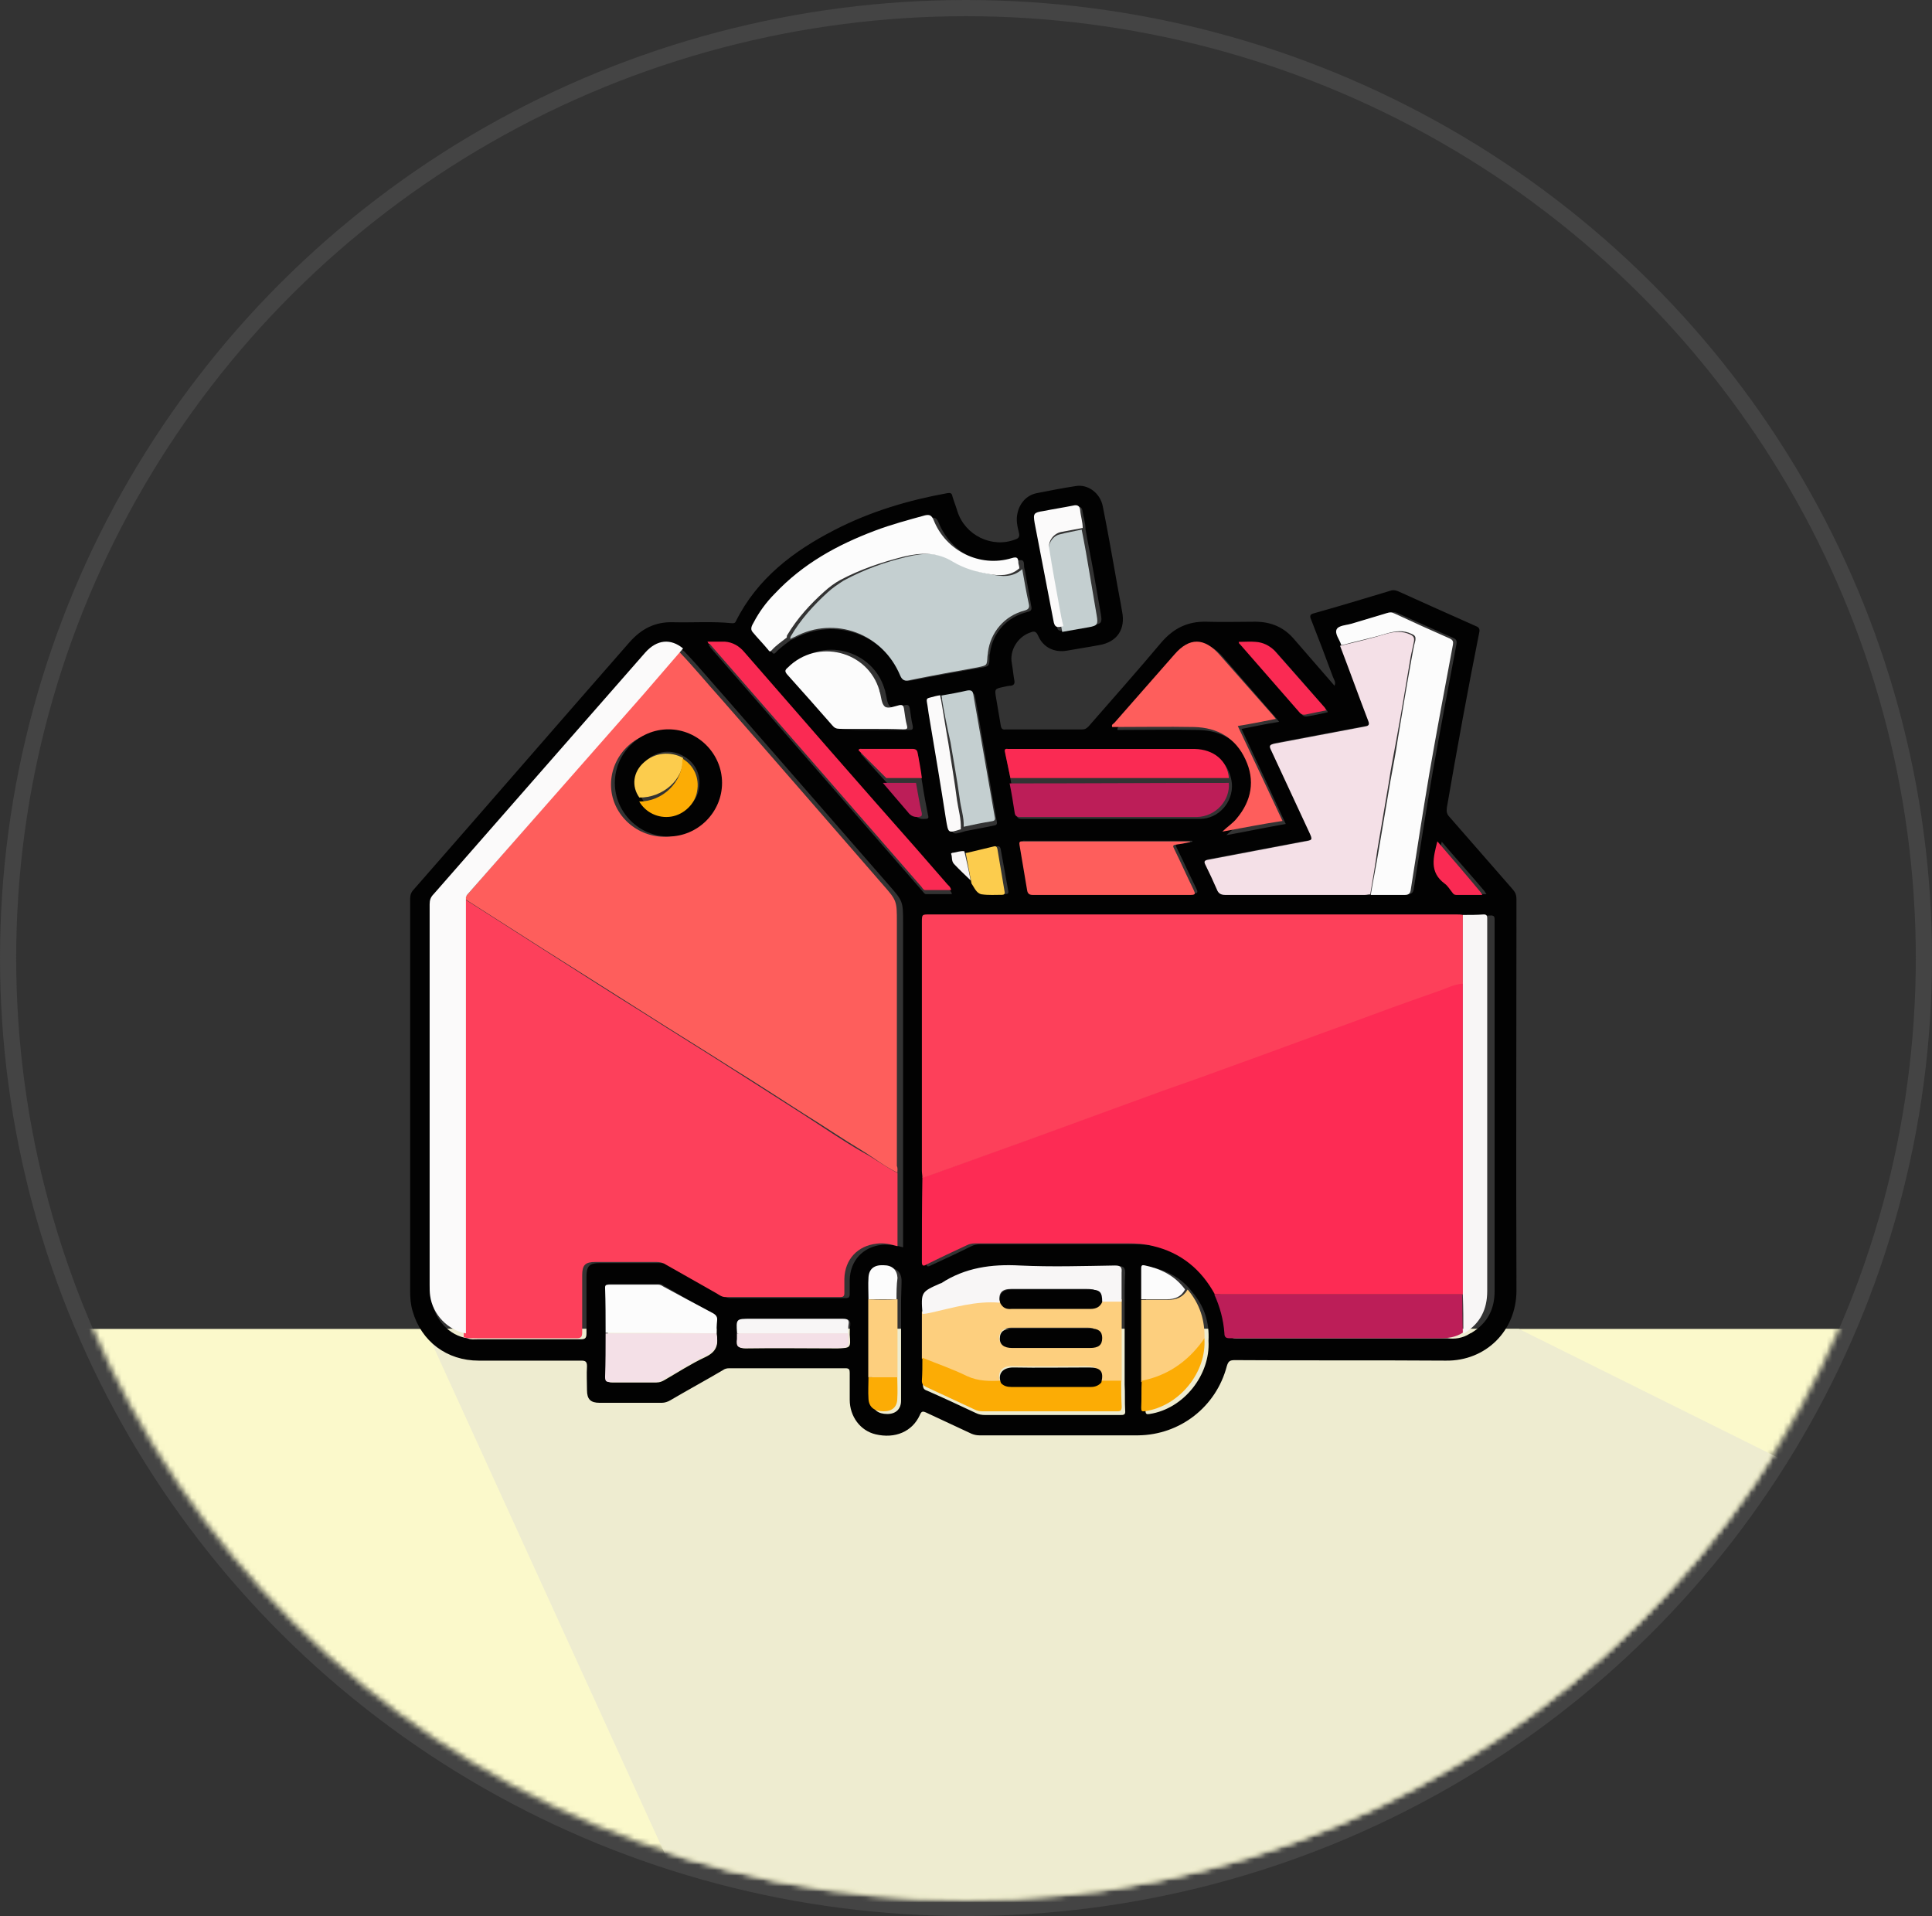 <?xml version="1.0" encoding="UTF-8"?>
<svg width="358px" height="355px" viewBox="0 0 358 355" version="1.1" xmlns="http://www.w3.org/2000/svg" xmlns:xlink="http://www.w3.org/1999/xlink">
    <rect x="0" y="0" width="358" height="355" fill="#333333" stroke="none"/>
    <!-- Generator: Sketch 51.2 (57519) - http://www.bohemiancoding.com/sketch -->
    <title>logo</title>
    <desc>Created with Sketch.</desc>
    <defs>
        <ellipse id="path-1" cx="176" cy="174.5" rx="176" ry="174.5"></ellipse>
    </defs>
    <g id="homepage" stroke="none" stroke-width="1" fill="none" fill-rule="evenodd">
        <g id="HP-Desktop-2" transform="translate(-835, -177)">
            <g id="header" transform="translate(-136, -3)">
                <g id="header-content">
                    <g id="logo" transform="translate(974, 183)">
                        <g id="background">
                            <mask id="mask-2" fill="white">
                                <use xlink:href="#path-1"></use>
                            </mask>
                            <ellipse stroke="#444444" stroke-width="3" cx="176" cy="174.5" rx="177.5" ry="176"></ellipse>
                            <polygon id="Path-3" fill="#FBF9CB" mask="url(#mask-2)" points="7.672 243.215 362.831 243.215 362.831 372.96 17.149 372.96"></polygon>
                            <polygon id="Path-2" fill="#EEECD0" mask="url(#mask-2)" points="75.815 243.215 155.241 417.263 350.195 351.26 388.554 297.916 278.441 243.215"></polygon>
                        </g>
                        <g id="base" transform="translate(73, 87)" fill-rule="nonzero">
                            <path d="M171.288,37.056 C171.571,36.397 171.194,35.926 171.006,35.455 C169.688,31.877 168.369,28.393 166.957,24.816 C166.58,23.968 166.863,23.78 167.616,23.592 C172.324,22.273 176.938,20.861 181.647,19.449 C182.118,19.26 182.588,19.354 183.059,19.543 C187.862,21.708 192.664,23.874 197.561,26.04 C198.032,26.228 198.22,26.51 198.126,27.075 C195.96,37.903 193.983,48.731 192.099,59.653 C192.005,60.407 192.099,60.877 192.664,61.442 C196.525,65.868 200.48,70.387 204.341,74.813 C204.812,75.378 205,75.848 205,76.602 C205,100.8 204.906,124.998 205,149.102 C205,156.54 199.35,162.19 191.911,162.096 C178.916,162.002 165.827,162.096 152.832,162.002 C151.89,162.002 151.608,162.19 151.325,163.131 C149.348,170.664 142.662,175.843 134.94,175.937 C125.147,175.937 115.26,175.937 105.466,175.937 C104.995,175.937 104.525,175.843 104.054,175.654 C101.229,174.336 98.404,173.018 95.579,171.7 C94.92,171.417 94.731,171.511 94.449,172.17 C93.036,175.278 89.835,176.596 86.256,175.748 C83.431,175.089 81.454,172.453 81.454,169.346 C81.454,167.651 81.454,166.05 81.454,164.355 C81.454,163.791 81.36,163.508 80.701,163.508 C73.544,163.508 66.293,163.508 59.136,163.508 C58.666,163.508 58.289,163.602 57.912,163.885 C54.711,165.768 51.415,167.557 48.213,169.44 C47.742,169.722 47.177,169.911 46.612,169.911 C42.751,169.911 38.891,169.911 35.124,169.911 C33.429,169.911 32.77,169.252 32.77,167.557 C32.77,166.05 32.676,164.638 32.77,163.131 C32.77,162.284 32.487,162.096 31.734,162.096 C25.425,162.096 19.116,162.096 12.712,162.096 C6.78,162.096 2.072,158.518 0.471,152.963 C0.094,151.739 0,150.514 0,149.29 C0,124.998 0,100.8 0,76.507 C0,75.848 0.188,75.283 0.659,74.813 C14.031,59.559 27.308,44.212 40.68,28.958 C42.846,26.51 45.388,25.192 48.684,25.286 C52.356,25.38 56.029,25.098 59.701,25.475 C60.078,25.475 60.266,25.38 60.361,25.098 C64.316,17.189 71.001,12.104 78.723,8.15 C85.315,4.76 92.283,2.689 99.534,1.371 C100.099,1.276 100.381,1.371 100.475,1.936 C100.758,2.877 101.135,3.819 101.417,4.76 C102.83,9.186 107.82,11.634 112.152,9.939 C112.717,9.751 113,9.468 112.811,8.715 C112.529,7.585 112.246,6.361 112.529,5.137 C112.905,3.254 114.224,1.747 116.107,1.371 C118.461,0.9 120.91,0.429 123.358,0.052 C125.618,-0.324 127.878,1.371 128.349,3.819 C129.196,8.056 129.949,12.293 130.703,16.53 C131.079,18.79 131.55,21.049 131.927,23.309 C132.586,26.605 130.985,28.958 127.689,29.523 C125.712,29.9 123.734,30.182 121.663,30.559 C119.403,30.936 117.331,29.994 116.39,27.829 C116.013,26.981 115.636,26.887 114.977,27.169 C112.623,27.923 111.022,30.465 111.493,32.913 C111.681,33.949 111.775,35.079 111.964,36.114 C112.058,36.679 111.87,36.962 111.305,37.056 C110.928,37.056 110.457,37.15 110.08,37.244 C108.291,37.621 108.291,37.621 108.574,39.316 C108.856,41.01 109.139,42.611 109.421,44.306 C109.515,44.965 109.704,45.248 110.363,45.153 C115.071,45.153 119.78,45.153 124.488,45.153 C125.053,45.153 125.335,44.965 125.712,44.588 C130.232,39.41 134.752,34.325 139.178,29.053 C141.438,26.416 144.074,25.098 147.559,25.192 C150.572,25.286 153.585,25.192 156.599,25.192 C159.518,25.192 161.966,26.228 163.849,28.488 C166.392,31.407 168.84,34.231 171.288,37.056 Z M94.92,55.228 C94.637,53.533 94.355,51.933 94.166,50.238 C94.072,49.579 93.79,49.39 93.13,49.39 C90.117,49.39 87.104,49.39 84.09,49.39 C83.902,49.39 83.62,49.202 83.525,49.673 C85.126,51.556 86.821,53.345 88.516,55.228 C90.117,57.111 91.718,58.9 93.225,60.783 C93.884,61.537 94.543,61.819 95.39,61.725 C95.955,61.725 96.144,61.631 95.955,60.972 C95.579,59.089 95.202,57.111 94.92,55.228 Z M103.395,68.033 C102.735,67.939 102.17,68.222 101.511,68.316 C101.323,68.316 101.04,68.41 101.135,68.598 C101.417,69.257 101.135,69.917 101.605,70.481 C102.547,71.517 103.489,72.553 104.336,73.589 C104.901,74.342 105.372,75.378 106.314,75.566 C107.632,75.754 109.045,75.566 110.363,75.66 C110.74,75.66 110.928,75.472 110.834,75.095 C110.363,72.459 109.892,69.822 109.421,67.28 C109.327,66.998 109.233,66.715 108.762,66.809 C107.161,67.186 105.278,67.657 103.395,68.033 Z M81.454,157.294 C81.454,156.729 81.454,156.164 81.548,155.599 C81.642,154.657 81.36,154.375 80.418,154.469 C74.768,154.469 69.024,154.469 63.374,154.469 C60.549,154.469 60.549,154.469 60.831,157.294 C60.831,157.67 60.831,157.953 60.737,158.329 C60.549,159.459 61.02,159.836 62.15,159.836 C67.8,159.742 73.544,159.836 79.194,159.836 C81.642,159.742 81.642,159.742 81.454,157.294 Z M85.597,165.485 C85.597,166.898 85.503,168.31 85.597,169.628 C85.691,171.229 86.727,171.982 88.422,171.982 C90.023,171.982 90.965,171.041 90.965,169.534 C90.965,168.216 90.965,166.804 90.965,165.485 C90.965,160.778 90.965,156.07 90.965,151.456 C90.965,150.044 91.059,148.631 91.059,147.313 C91.059,145.712 90.117,144.865 88.422,144.865 C86.727,144.865 85.691,145.618 85.597,147.219 C85.503,148.631 85.597,150.044 85.597,151.456 C85.597,156.07 85.597,160.778 85.597,165.485 Z M121.475,26.699 C123.169,26.416 124.77,26.134 126.465,25.851 C128.16,25.569 128.254,25.38 127.972,23.686 C127.501,21.143 127.124,18.695 126.654,16.153 C126.183,13.423 125.618,10.786 125.147,8.056 C125.147,6.926 124.77,5.796 124.582,4.666 C124.488,4.007 124.111,3.724 123.358,3.913 C121.569,4.289 119.78,4.572 117.99,4.949 C116.201,5.231 116.107,5.419 116.39,7.208 C117.52,13.328 118.65,19.543 119.78,25.663 C119.874,26.887 120.25,27.075 121.475,26.699 Z M144.922,149.385 C142.944,146.748 140.119,145.336 137.012,144.677 C136.541,144.583 136.353,144.677 136.353,145.242 C136.353,147.219 136.353,149.196 136.353,151.174 C136.353,156.164 136.353,161.248 136.353,166.239 C136.353,167.933 136.353,169.628 136.259,171.323 C136.259,171.982 136.447,172.076 137.012,171.982 C143.321,171.041 148.312,164.732 147.935,158.424 C148.124,155.034 147.182,152.021 144.922,149.385 Z M102.924,63.985 C104.713,63.608 106.502,63.326 108.197,62.949 C108.856,62.855 108.762,62.478 108.668,62.007 C107.35,54.381 106.031,46.848 104.713,39.221 C104.619,38.468 104.242,38.28 103.583,38.468 C101.982,38.751 100.381,39.127 98.78,39.41 C98.121,39.504 97.368,39.692 96.709,39.786 C96.238,39.881 96.05,39.975 96.238,40.54 C96.426,41.481 96.615,42.423 96.709,43.364 C97.839,49.673 98.875,55.887 100.005,62.196 C100.475,64.738 100.381,64.738 102.924,63.985 Z M36.631,157.294 C36.631,159.93 36.631,162.566 36.537,165.203 C36.537,165.956 36.725,166.144 37.478,166.144 C40.209,166.144 42.94,166.144 45.671,166.144 C46.236,166.144 46.706,165.956 47.177,165.674 C49.626,164.261 52.074,162.661 54.711,161.437 C56.688,160.495 57.159,159.271 56.782,157.294 C56.782,156.446 56.782,155.599 56.876,154.846 C56.971,154.092 56.688,153.716 56.029,153.339 C53.016,151.739 50.096,149.95 47.083,148.255 C46.801,148.066 46.518,147.878 46.141,147.878 C43.128,147.878 40.115,147.878 37.102,147.878 C36.725,147.878 36.442,147.972 36.442,148.443 C36.537,151.456 36.631,154.375 36.631,157.294 Z M111.399,55.228 C111.681,57.111 112.058,58.994 112.34,60.877 C112.435,61.537 112.717,61.725 113.376,61.725 C124.394,61.725 135.317,61.725 146.334,61.725 C149.819,61.725 152.549,58.618 152.267,55.134 C151.89,51.65 149.442,49.296 145.864,49.296 C134.375,49.296 122.887,49.296 111.399,49.296 C111.21,49.296 111.116,49.296 110.928,49.296 C110.457,49.296 110.269,49.39 110.363,49.861 C110.74,51.744 111.116,53.439 111.399,55.228 Z M196.337,157.105 C196.431,157.011 196.619,157.011 196.713,156.917 C199.633,155.128 200.951,152.586 200.951,149.196 C200.951,126.41 200.951,103.719 200.951,80.933 C200.951,80.745 200.951,80.462 200.951,80.274 C200.951,79.803 200.763,79.615 200.292,79.615 C198.973,79.709 197.655,79.709 196.337,79.709 C195.96,79.709 195.583,79.615 195.207,79.615 C162.531,79.615 129.761,79.615 97.085,79.615 C95.673,79.615 95.673,79.615 95.673,81.121 C95.673,96.469 95.673,111.722 95.673,127.07 C95.673,127.446 95.673,127.917 95.767,128.294 C95.767,133.566 95.767,138.745 95.673,144.018 C95.673,144.865 96.05,144.677 96.615,144.394 C99.063,143.264 101.511,142.135 103.96,140.911 C104.525,140.628 105.09,140.534 105.655,140.534 C115.165,140.534 124.676,140.534 134.093,140.534 C135.599,140.534 137.106,140.628 138.613,141.005 C143.792,142.229 147.653,145.336 150.195,149.95 C151.231,152.209 151.89,154.563 151.984,157.011 C151.984,157.859 152.267,157.953 153.02,157.953 C166.109,157.953 179.104,157.953 192.193,157.953 C193.512,158.141 195.018,157.953 196.337,157.105 Z M95.108,153.527 C95.108,156.446 95.108,159.365 95.108,162.284 C95.108,163.696 95.108,165.109 95.014,166.521 C95.014,167.18 95.202,167.463 95.767,167.651 C98.78,168.969 101.794,170.381 104.807,171.794 C105.372,172.076 105.937,172.17 106.502,172.17 C111.399,172.17 116.201,172.17 121.098,172.17 C124.582,172.17 128.066,172.17 131.55,172.17 C132.209,172.17 132.586,172.17 132.492,171.323 C132.398,169.722 132.492,168.122 132.398,166.521 C132.398,161.437 132.398,156.352 132.398,151.268 C132.398,149.479 132.398,147.69 132.492,145.901 C132.492,144.959 132.304,144.583 131.268,144.583 C125.335,144.677 119.309,144.865 113.376,144.583 C108.103,144.3 103.112,144.959 98.592,147.878 C98.592,147.878 98.498,147.878 98.498,147.878 C94.825,149.479 94.825,149.479 95.108,153.527 Z M113.941,15.871 C113.847,15.494 113.753,15.117 113.753,14.741 C113.753,13.799 113.47,13.611 112.529,13.893 C106.596,15.682 100.287,12.669 97.933,6.832 C97.556,5.984 97.274,5.796 96.332,5.984 C93.13,6.738 90.023,7.585 87.01,8.809 C79.947,11.445 73.544,15.023 68.271,20.484 C66.764,22.085 65.446,23.874 64.316,25.851 C64.033,26.416 63.656,26.981 64.127,27.546 C65.069,28.676 66.105,29.712 67.046,30.842 C67.235,31.124 67.423,31.218 67.706,30.936 C68.553,29.994 69.589,29.335 70.531,28.582 C70.813,28.488 71.096,28.393 71.378,28.205 C78.817,24.345 87.763,27.546 91.059,35.267 C91.435,36.114 91.812,36.303 92.754,36.114 C96.991,35.267 101.323,34.514 105.56,33.76 C107.255,33.478 107.35,33.478 107.35,31.783 C107.35,31.501 107.35,31.218 107.444,31.03 C107.915,27.264 110.551,24.345 114.318,23.403 C115.071,23.215 115.26,23.027 115.071,22.179 C114.695,20.108 114.318,17.942 113.941,15.871 Z M172.889,29.429 C174.678,34.137 176.373,38.751 178.163,43.364 C178.445,44.118 178.257,44.306 177.598,44.4 C171.948,45.436 166.203,46.566 160.554,47.601 C159.612,47.79 159.612,47.978 159.989,48.825 C162.343,53.816 164.697,58.9 167.051,63.89 C167.804,65.491 167.804,65.491 166.015,65.774 C159.989,66.904 153.962,68.033 148.029,69.163 C147.464,69.257 147.37,69.446 147.653,70.011 C148.406,71.517 149.159,73.024 149.819,74.624 C150.101,75.378 150.572,75.66 151.419,75.66 C160.083,75.66 168.84,75.66 177.503,75.66 C177.88,75.66 178.163,75.66 178.539,75.566 C180.611,75.566 182.777,75.566 184.848,75.66 C185.602,75.66 185.884,75.378 185.978,74.624 C187.108,67.468 188.238,60.313 189.463,53.157 C190.875,45.248 192.382,37.244 193.888,29.335 C193.983,28.77 193.888,28.488 193.323,28.205 C189.839,26.699 186.355,25.098 182.965,23.592 C182.4,23.309 181.929,23.403 181.458,23.497 C179.198,24.156 177.033,24.816 174.773,25.475 C173.831,25.757 172.418,25.757 172.042,26.51 C171.571,27.358 172.513,28.393 172.889,29.429 C172.889,29.429 172.889,29.429 172.889,29.429 Z M50.85,30.747 C48.59,28.77 46.047,29.053 43.976,31.407 C30.887,46.472 17.797,61.442 4.708,76.413 C4.237,76.978 3.955,77.543 3.955,78.296 C3.955,101.836 3.955,125.375 3.955,148.914 C3.955,149.573 3.955,150.232 4.049,150.985 C4.52,154.469 7.251,157.482 10.641,157.953 C11.206,158.235 11.771,158.141 12.43,158.141 C18.833,158.141 25.237,158.141 31.64,158.141 C32.487,158.141 32.676,157.859 32.676,157.011 C32.676,153.527 32.676,150.044 32.676,146.466 C32.676,144.583 33.241,144.018 35.124,144.018 C38.891,144.018 42.657,144.018 46.424,144.018 C47.083,144.018 47.648,144.206 48.213,144.488 C51.415,146.277 54.522,148.066 57.724,149.855 C58.195,150.138 58.666,150.514 59.325,150.514 C66.481,150.514 73.544,150.514 80.701,150.514 C81.266,150.514 81.454,150.326 81.454,149.761 C81.454,148.914 81.454,148.066 81.454,147.125 C81.548,143.547 83.902,141.005 87.48,140.628 C88.799,140.534 90.023,140.722 91.341,141.099 C91.341,136.579 91.341,132.06 91.341,127.54 C91.341,127.164 91.341,126.693 91.341,126.316 C91.341,111.251 91.341,96.092 91.341,81.027 C91.341,76.978 91.341,76.978 88.61,73.871 C78.629,62.384 68.553,50.897 58.571,39.41 C56.029,36.585 53.581,33.572 50.85,30.747 Z M151.231,64.738 C154.904,64.079 158.482,63.326 162.249,62.666 C159.518,56.735 156.787,50.897 154.056,45.059 C156.41,44.588 158.67,44.118 161.024,43.741 C160.648,43.27 160.459,42.988 160.177,42.705 C156.975,39.033 153.868,35.455 150.666,31.783 C147.935,28.582 145.204,28.582 142.474,31.783 C138.801,36.02 135.129,40.257 131.456,44.494 C131.268,44.683 130.985,44.871 131.079,45.248 C136.07,45.248 141.061,45.153 146.052,45.248 C150.384,45.342 153.679,47.319 155.469,51.274 C157.258,55.228 156.599,58.9 153.868,62.196 C153.114,63.231 152.079,63.89 151.231,64.738 Z M144.922,65.962 C144.922,65.868 144.922,65.868 144.922,65.774 C144.451,65.774 144.074,65.774 143.604,65.774 C133.999,65.774 124.299,65.774 114.695,65.774 C114.412,65.774 114.13,65.774 113.941,65.774 C113.376,65.679 113.282,65.962 113.376,66.433 C113.847,69.163 114.318,71.988 114.789,74.718 C114.883,75.378 115.165,75.566 115.825,75.566 C125.618,75.566 135.317,75.566 145.11,75.566 C146.052,75.566 145.958,75.189 145.675,74.624 C144.451,72.176 143.321,69.634 142.097,67.186 C141.814,66.621 141.72,66.433 142.474,66.339 C143.227,66.339 144.074,66.15 144.922,65.962 Z M55.276,29.429 C55.464,29.712 55.558,29.806 55.652,29.994 C68.741,45.059 81.831,60.03 94.92,75.095 C95.108,75.283 95.296,75.66 95.579,75.66 C97.18,75.66 98.78,75.66 100.381,75.66 C100.287,75.095 99.91,74.907 99.722,74.624 C97.839,72.459 95.955,70.293 94.072,68.128 C83.431,55.887 72.791,43.647 62.056,31.501 C61.114,30.371 59.89,29.618 58.383,29.523 C57.536,29.429 56.5,29.429 55.276,29.429 Z M86.35,45.248 C88.422,45.248 90.4,45.248 92.471,45.248 C93.036,45.248 93.225,45.153 93.13,44.494 C92.848,43.364 92.754,42.235 92.565,41.199 C92.471,40.728 92.283,40.54 91.718,40.634 C90.776,40.822 89.552,41.481 88.987,40.916 C88.328,40.446 88.328,39.127 88.045,38.186 C88.045,38.092 88.045,37.997 87.951,37.809 C85.785,30.277 76.181,27.829 70.719,33.478 C70.248,33.949 70.154,34.231 70.625,34.796 C73.45,37.997 76.275,41.199 79.1,44.494 C79.476,44.965 79.947,45.153 80.512,45.153 C82.49,45.248 84.467,45.248 86.35,45.248 Z M154.244,29.429 C154.339,29.618 154.339,29.712 154.339,29.806 C158.011,34.043 161.684,38.186 165.262,42.423 C165.638,42.799 165.921,42.799 166.392,42.705 C167.616,42.517 168.84,42.235 170.064,41.952 C169.97,41.764 169.876,41.575 169.782,41.481 C166.768,37.997 163.755,34.514 160.648,31.03 C159.8,29.994 158.67,29.429 157.258,29.429 C156.41,29.429 155.374,29.429 154.244,29.429 Z M191.158,65.962 C190.404,68.787 189.651,71.517 192.476,73.589 C193.041,73.965 193.418,74.624 193.888,75.189 C194.077,75.378 194.265,75.66 194.642,75.66 C196.243,75.66 197.749,75.66 199.444,75.66 C199.256,75.378 199.162,75.283 199.068,75.095 C196.525,72.082 193.888,69.163 191.158,65.962 Z" id="Shape" fill="#020202"></path>
                            <path d="M90.308,127.328 C90.308,131.85 90.308,136.279 90.308,140.895 C88.995,140.518 87.776,140.236 86.463,140.424 C82.899,140.801 80.555,143.345 80.461,146.925 C80.461,147.773 80.461,148.621 80.461,149.563 C80.461,150.129 80.273,150.317 79.711,150.317 C72.583,150.317 65.549,150.317 58.421,150.317 C57.765,150.317 57.296,149.94 56.827,149.658 C53.638,147.867 50.543,146.077 47.354,144.287 C46.792,143.91 46.229,143.816 45.573,143.816 C41.821,143.816 38.07,143.816 34.318,143.816 C32.443,143.816 31.88,144.381 31.88,146.266 C31.88,149.752 31.88,153.238 31.88,156.818 C31.88,157.666 31.692,157.949 30.848,157.949 C24.471,157.949 18.093,157.949 11.716,157.949 C11.153,157.949 10.497,157.949 9.934,157.76 C9.934,157.478 9.934,157.195 9.934,156.818 C9.934,137.692 9.934,118.566 9.934,99.534 C9.934,91.902 9.934,84.27 9.934,76.733 C10.403,76.639 10.684,77.015 11.059,77.204 C15.655,80.125 20.157,83.045 24.752,85.966 C30.942,89.923 37.132,93.88 43.322,97.743 C48.761,101.229 54.295,104.621 59.734,108.107 C64.142,110.934 68.456,113.666 72.864,116.493 C76.522,118.848 80.086,121.298 83.837,123.465 C85.994,124.596 88.058,126.197 90.308,127.328 Z" id="Shape" fill="#FD405B"></path>
                            <path d="M90.285,127.262 C87.941,126.135 85.972,124.54 83.816,123.226 C80.065,120.973 76.502,118.533 72.846,116.281 C68.439,113.465 64.126,110.65 59.72,107.928 C54.282,104.455 48.75,101.077 43.312,97.604 C37.124,93.662 30.936,89.814 24.748,85.873 C20.154,82.963 15.653,80.054 11.059,77.144 C10.684,76.957 10.403,76.581 9.934,76.675 C10.028,76.581 10.028,76.393 10.121,76.3 C20.904,63.911 31.686,51.616 42.468,39.228 C44.906,36.412 47.344,33.597 49.781,30.687 C52.5,33.503 54.938,36.506 57.563,39.415 C67.595,50.865 77.534,62.316 87.472,73.766 C90.191,76.863 90.191,76.863 90.191,80.898 C90.191,95.915 90.191,111.025 90.191,126.041 C90.379,126.417 90.285,126.886 90.285,127.262 Z M46.969,65.037 C52.313,65.037 56.719,60.72 56.719,55.37 C56.719,50.021 52.313,45.61 46.969,45.61 C41.624,45.61 37.218,50.021 37.218,55.37 C37.218,60.626 41.624,64.943 46.969,65.037 Z" id="Shape" fill="#FE5E5C"></path>
                            <path d="M149.118,149.826 C146.586,145.193 142.835,142.073 137.584,140.844 C136.083,140.466 134.583,140.372 133.083,140.372 C123.612,140.372 114.141,140.372 104.764,140.372 C104.107,140.372 103.638,140.466 103.076,140.75 C100.638,141.884 98.2,143.019 95.762,144.248 C95.293,144.531 94.824,144.72 94.824,143.87 C94.824,138.575 94.824,133.376 94.918,128.081 C95.105,128.081 95.293,127.987 95.48,127.987 C101.763,125.718 108.046,123.449 114.328,121.18 C122.674,118.155 131.02,115.035 139.365,112.01 C143.96,110.308 148.461,108.701 153.056,107.093 C159.902,104.635 166.653,102.083 173.499,99.625 C179.125,97.545 184.751,95.465 190.471,93.48 C191.972,92.912 193.378,92.156 195.066,92.062 C195.066,92.345 195.066,92.629 195.066,92.818 C195.066,111.537 195.066,130.35 195.066,149.069 C195.066,149.353 195.066,149.637 195.066,149.826 C181,149.826 166.934,149.826 152.775,149.826 C151.556,149.826 150.337,149.826 149.118,149.826 Z" id="Shape" fill="#FD2B54"></path>
                            <path d="M195.066,92.247 C193.378,92.341 191.972,93.189 190.471,93.661 C184.751,95.64 179.125,97.714 173.499,99.788 C166.653,102.239 159.902,104.785 153.056,107.236 C148.461,108.933 143.96,110.535 139.365,112.138 C131.02,115.155 122.674,118.266 114.328,121.282 C108.046,123.545 101.763,125.807 95.48,128.07 C95.293,128.164 95.105,128.164 94.918,128.164 C94.918,127.787 94.824,127.316 94.824,126.939 C94.824,111.572 94.824,96.3 94.824,80.934 C94.824,79.426 94.824,79.426 96.23,79.426 C128.769,79.426 161.402,79.426 193.941,79.426 C194.316,79.426 194.691,79.426 195.066,79.52 C195.066,83.762 195.066,88.004 195.066,92.247 Z" id="Shape" fill="#FD405A"></path>
                            <path d="M50.573,30.147 C48.111,32.967 45.649,35.881 43.188,38.701 C32.3,51.109 21.412,63.423 10.524,75.831 C10.429,75.925 10.429,76.113 10.334,76.207 C10.334,83.82 10.334,91.434 10.334,98.954 C10.334,118.036 10.334,137.118 10.334,156.106 C10.334,156.388 10.334,156.67 10.334,157.046 C7.021,156.482 4.18,153.568 3.707,150.09 C3.612,149.432 3.612,148.774 3.612,148.022 C3.612,124.522 3.612,101.022 3.612,77.523 C3.612,76.771 3.802,76.207 4.37,75.643 C17.341,60.791 30.501,45.845 43.567,30.899 C45.744,28.455 48.3,28.267 50.573,30.147 Z" id="Shape" fill="#FBFAFA"></path>
                            <path d="M177.904,75.721 C177.531,75.721 177.251,75.815 176.879,75.815 C168.304,75.815 159.637,75.815 151.062,75.815 C150.223,75.815 149.757,75.533 149.478,74.781 C148.825,73.277 148.08,71.678 147.334,70.174 C147.054,69.61 147.241,69.422 147.707,69.328 C153.672,68.2 159.637,67.071 165.508,65.943 C167.279,65.661 167.279,65.661 166.533,64.063 C164.203,59.08 161.873,54.003 159.543,49.02 C159.171,48.267 159.171,47.985 160.103,47.797 C165.695,46.763 171.38,45.635 176.972,44.601 C177.624,44.507 177.811,44.225 177.531,43.566 C175.76,38.959 174.083,34.258 172.312,29.651 C175.108,28.993 177.904,28.335 180.7,27.489 C182.284,27.019 183.776,26.831 185.36,27.583 C185.919,27.865 186.106,28.147 186.012,28.805 C185.826,29.839 185.546,30.874 185.36,31.908 C184.521,36.891 183.682,41.968 182.75,47.045 C182.284,49.678 181.725,52.31 181.352,54.943 C180.607,59.174 179.954,63.311 179.209,67.542 C178.836,70.268 178.37,72.995 177.904,75.721 Z" id="Shape" fill="#F4E0E7"></path>
                            <path d="M113.42,15.452 C113.794,17.558 114.168,19.76 114.635,21.866 C114.822,22.632 114.541,22.919 113.887,23.111 C110.15,24.068 107.534,27.131 107.067,30.865 C107.067,31.152 106.973,31.439 106.973,31.631 C106.88,33.354 106.88,33.258 105.198,33.641 C100.9,34.407 96.695,35.173 92.491,36.035 C91.65,36.226 91.183,36.035 90.809,35.173 C87.539,27.323 78.663,24.068 71.281,27.993 C71.001,28.089 70.721,28.28 70.441,28.376 C70.441,28.185 70.441,28.089 70.534,27.897 C72.309,24.834 74.738,22.153 77.355,19.76 C78.289,18.898 79.317,18.228 80.345,17.558 C84.082,15.548 88.006,14.112 92.117,13.154 C95.201,12.388 98.284,12.293 101.18,14.112 C103.142,15.356 105.385,16.026 107.721,16.409 C109.683,16.888 111.738,16.984 113.42,15.452 Z" id="Shape" fill="#C4CFD0"></path>
                            <path d="M177.991,75.815 C178.455,73.082 179.013,70.349 179.477,67.521 C180.221,63.279 180.871,59.132 181.614,54.891 C182.079,52.252 182.636,49.612 183.008,46.973 C183.844,41.978 184.68,36.888 185.61,31.798 C185.795,30.761 185.981,29.725 186.26,28.688 C186.353,28.028 186.26,27.745 185.61,27.463 C184.03,26.708 182.636,26.897 180.964,27.368 C178.176,28.217 175.389,28.782 172.602,29.536 C172.602,29.536 172.509,29.536 172.509,29.442 C172.23,28.499 171.301,27.463 171.672,26.614 C172.044,25.86 173.438,25.86 174.367,25.577 C176.597,24.918 178.734,24.258 180.964,23.598 C181.521,23.41 181.893,23.41 182.45,23.692 C185.888,25.295 189.233,26.803 192.671,28.311 C193.229,28.594 193.321,28.876 193.229,29.442 C191.742,37.359 190.255,45.277 188.862,53.288 C187.654,60.452 186.539,67.615 185.424,74.779 C185.331,75.533 185.052,75.815 184.309,75.815 C182.079,75.815 180.035,75.815 177.991,75.815 Z" id="Shape" fill="#FCFCFC"></path>
                            <path d="M94.824,161.713 C94.824,158.803 94.824,155.892 94.824,152.982 C95.289,152.982 95.754,152.888 96.219,152.794 C100.499,151.855 104.685,150.54 109.151,150.916 C109.616,151.761 110.267,152.043 111.29,152.043 C116.035,152.043 120.78,152.043 125.524,152.043 C126.547,152.043 127.292,151.667 127.664,150.728 C129.059,150.728 130.455,150.728 131.85,150.728 C131.85,155.798 131.85,160.868 131.85,165.938 C130.362,165.938 128.966,165.938 127.478,165.938 C127.943,163.873 127.385,163.122 125.245,163.122 C120.686,163.122 116.128,163.215 111.569,163.122 C109.709,163.028 108.685,164.154 109.337,166.032 C107.197,166.126 105.15,166.126 103.104,165.187 C100.406,163.873 97.615,162.84 94.824,161.713 Z M118.361,159.648 C120.686,159.648 123.012,159.648 125.431,159.648 C127.013,159.648 127.664,159.084 127.664,157.77 C127.664,156.549 127.013,155.986 125.524,155.986 C120.78,155.986 116.128,155.986 111.383,155.986 C109.988,155.986 109.244,156.643 109.151,157.77 C109.151,158.99 109.895,159.648 111.383,159.648 C113.709,159.648 116.035,159.648 118.361,159.648 Z" id="Shape" fill="#FDCF7E"></path>
                            <path d="M149.009,149.826 C150.226,149.826 151.443,149.826 152.753,149.826 C166.795,149.826 180.837,149.826 194.972,149.826 C194.972,152.187 194.972,154.548 195.066,156.91 C193.756,157.76 192.351,157.949 190.854,157.949 C177.841,157.949 164.923,157.949 151.911,157.949 C151.162,157.949 150.881,157.76 150.881,157.004 C150.694,154.454 150.039,152.093 149.009,149.826 Z" id="Shape" fill="#BC1E58"></path>
                            <path d="M195.158,157.046 C195.158,154.685 195.158,152.325 195.066,149.964 C195.066,149.681 195.066,149.397 195.066,149.209 C195.066,130.512 195.066,111.72 195.066,93.023 C195.066,92.74 195.066,92.457 195.066,92.268 C195.066,88.019 195.066,83.769 195.066,79.52 C196.356,79.52 197.646,79.52 198.936,79.426 C199.397,79.426 199.581,79.614 199.581,80.087 C199.581,80.276 199.581,80.559 199.581,80.748 C199.581,103.599 199.581,126.357 199.581,149.209 C199.581,152.608 198.291,155.158 195.435,156.952 C195.435,157.046 195.25,157.046 195.158,157.046 Z" id="Shape" fill="#F8F6F6"></path>
                            <path d="M150.498,64.082 C151.356,63.235 152.404,62.577 153.167,61.636 C155.932,58.343 156.599,54.579 154.788,50.722 C152.976,46.77 149.64,44.794 145.254,44.7 C140.202,44.606 135.149,44.7 130.096,44.7 C129.905,44.23 130.287,44.136 130.477,43.948 C134.195,39.714 137.914,35.48 141.632,31.246 C144.396,28.047 147.161,28.141 149.926,31.246 C153.167,34.915 156.313,38.491 159.555,42.16 C159.841,42.442 160.031,42.725 160.413,43.195 C158.029,43.665 155.741,44.136 153.358,44.512 C156.123,50.346 158.887,56.179 161.652,62.106 C157.839,62.671 154.12,63.423 150.498,64.082 Z" id="Shape" fill="#FE5E5C"></path>
                            <path d="M144.516,66.001 C143.67,66.191 142.823,66.382 141.977,66.477 C141.224,66.572 141.319,66.763 141.601,67.335 C142.823,69.812 143.952,72.385 145.174,74.863 C145.456,75.53 145.645,75.815 144.61,75.815 C134.829,75.815 125.143,75.815 115.362,75.815 C114.704,75.815 114.422,75.53 114.328,74.958 C113.858,72.099 113.387,69.336 112.917,66.572 C112.823,66.096 112.917,65.81 113.481,65.905 C113.764,65.905 114.046,65.905 114.234,65.905 C123.826,65.905 133.513,65.905 143.105,65.905 C143.576,65.905 143.952,65.905 144.422,65.905 C144.516,65.905 144.516,65.905 144.516,66.001 Z" id="Shape" fill="#FE5E5C"></path>
                            <path d="M112.885,15.291 C111.203,16.8 109.053,16.706 107.09,16.329 C104.847,15.951 102.603,15.291 100.547,14.065 C97.649,12.273 94.658,12.367 91.48,13.122 C87.367,14.159 83.441,15.48 79.702,17.46 C78.674,18.026 77.646,18.781 76.711,19.63 C74.094,21.987 71.757,24.534 69.887,27.646 C69.794,27.741 69.794,27.929 69.794,28.118 C68.859,28.873 67.831,29.533 66.99,30.476 C66.709,30.853 66.522,30.665 66.335,30.382 C65.401,29.25 64.372,28.212 63.438,27.081 C62.97,26.515 63.344,25.854 63.625,25.383 C64.653,23.402 65.961,21.61 67.55,20.007 C72.785,14.442 79.141,10.953 86.152,8.312 C89.143,7.18 92.321,6.331 95.406,5.482 C96.247,5.294 96.621,5.482 96.995,6.331 C99.238,12.084 105.594,15.197 111.483,13.405 C112.418,13.122 112.699,13.31 112.699,14.254 C112.699,14.537 112.885,14.914 112.885,15.291 Z" id="Shape" fill="#FCFCFC"></path>
                            <path d="M151.698,55.056 C151.979,58.306 149.265,61.284 145.802,61.374 C134.852,61.374 123.995,61.374 113.045,61.374 C112.39,61.374 112.109,61.194 112.015,60.562 C111.734,58.757 111.454,56.952 111.079,55.147 C111.641,55.147 112.109,55.147 112.67,55.147 C125.68,55.147 138.689,55.056 151.698,55.056 Z" id="Shape" fill="#BC1E58"></path>
                            <path d="M55.088,28.882 C56.311,28.882 57.346,28.882 58.287,28.882 C59.792,28.976 61.015,29.728 61.955,30.855 C72.585,43.067 83.215,55.279 93.94,67.398 C95.821,69.558 97.702,71.719 99.584,73.879 C99.866,74.161 100.148,74.349 100.242,74.913 C98.643,74.913 97.044,74.913 95.445,74.913 C95.162,74.913 94.974,74.631 94.786,74.349 C81.71,59.319 68.634,44.382 55.558,29.352 C55.37,29.352 55.276,29.258 55.088,28.882 Z" id="Shape" fill="#FA2A53"></path>
                            <path d="M151.718,54.154 C138.749,54.154 125.781,54.154 112.812,54.154 C112.252,54.154 111.786,54.154 111.226,54.154 C110.853,52.501 110.573,50.935 110.2,49.282 C110.106,48.847 110.293,48.673 110.759,48.76 C110.946,48.76 111.039,48.76 111.226,48.76 C122.608,48.76 133.991,48.76 145.374,48.76 C148.919,48.847 151.438,50.935 151.718,54.154 Z" id="Shape" fill="#FA2A53"></path>
                            <path d="M85.367,45.037 C83.419,45.037 81.471,45.037 79.615,45.037 C78.966,45.037 78.595,44.854 78.224,44.397 C75.441,41.196 72.658,38.086 69.875,34.977 C69.411,34.428 69.411,34.154 69.967,33.697 C75.441,28.209 84.81,30.587 86.944,37.903 C86.944,37.995 86.944,38.086 87.037,38.269 C87.315,39.184 87.315,40.373 87.965,40.921 C88.614,41.379 89.82,40.83 90.655,40.647 C91.211,40.556 91.397,40.738 91.49,41.196 C91.675,42.293 91.768,43.391 92.046,44.397 C92.232,45.037 92.046,45.128 91.397,45.128 C89.356,45.037 87.408,45.037 85.367,45.037 Z" id="Shape" fill="#FCFCFC"></path>
                            <path d="M131.829,151.171 C130.435,151.171 129.041,151.171 127.647,151.171 C127.647,149.189 127.182,148.811 125.323,148.811 C120.676,148.811 116.029,148.811 111.382,148.811 C109.616,148.811 108.966,149.566 109.245,151.36 C104.783,150.982 100.601,152.303 96.326,153.247 C95.861,153.342 95.396,153.436 94.932,153.436 C94.653,149.378 94.653,149.378 98.278,147.773 C98.278,147.773 98.371,147.773 98.371,147.773 C102.832,144.848 107.758,144.187 112.962,144.47 C118.818,144.753 124.766,144.564 130.621,144.47 C131.736,144.47 131.922,144.848 131.829,145.791 C131.829,147.49 131.829,149.378 131.829,151.171 Z" id="Shape" fill="#F8F6F6"></path>
                            <path d="M127.385,165.814 C128.873,165.814 130.269,165.814 131.757,165.814 C131.757,167.421 131.757,169.029 131.85,170.636 C131.85,171.487 131.478,171.487 130.92,171.487 C127.478,171.487 124.036,171.487 120.593,171.487 C115.756,171.487 111.011,171.487 106.174,171.487 C105.522,171.487 105.057,171.393 104.499,171.109 C101.522,169.691 98.545,168.367 95.568,166.949 C95.01,166.665 94.824,166.381 94.824,165.814 C94.917,164.396 94.917,162.977 94.917,161.559 C97.708,162.694 100.499,163.639 103.197,164.963 C105.243,165.908 107.29,165.908 109.43,165.814 C109.895,166.381 110.546,166.57 111.29,166.57 C116.128,166.57 120.873,166.57 125.71,166.57 C126.361,166.665 126.92,166.381 127.385,165.814 Z" id="Shape" fill="#FCAC05"></path>
                            <path d="M36.219,156.956 C36.219,154.158 36.219,151.36 36.123,148.562 C36.123,148.111 36.315,148.021 36.793,148.021 C39.853,148.021 42.913,148.021 45.974,148.021 C46.356,148.021 46.643,148.201 46.93,148.382 C49.895,150.006 52.955,151.631 56.016,153.255 C56.685,153.616 56.972,153.977 56.876,154.699 C56.781,155.512 56.781,156.324 56.781,157.046 C49.895,156.956 43.009,156.956 36.219,156.956 Z" id="Shape" fill="#FCFCFC"></path>
                            <path d="M36.219,157.046 C43.039,157.046 49.954,157.046 56.773,157.046 C57.157,158.967 56.677,160.311 54.66,161.271 C51.971,162.519 49.569,164.151 46.976,165.592 C46.496,165.88 46.016,166.072 45.44,166.072 C42.654,166.072 39.869,166.072 37.084,166.072 C36.315,166.072 36.123,165.88 36.123,165.112 C36.219,162.423 36.219,159.735 36.219,157.046 Z" id="Shape" fill="#F4E0E7"></path>
                            <path d="M98.436,38.869 C100.034,38.59 101.631,38.31 103.229,37.937 C103.887,37.844 104.263,37.937 104.357,38.683 C105.672,46.227 106.988,53.679 108.304,61.223 C108.398,61.689 108.492,62.062 107.834,62.155 C106.048,62.434 104.263,62.807 102.571,63.179 C102.665,61.41 102.007,59.64 101.819,57.87 C101.349,54.424 100.692,50.978 100.128,47.531 C99.47,44.644 98.906,41.756 98.436,38.869 Z" id="Shape" fill="#C4CFD0"></path>
                            <path d="M135.463,166.072 C135.463,161.022 135.463,155.878 135.463,150.828 C137.166,150.828 138.774,150.828 140.478,150.828 C141.992,150.828 143.222,150.352 144.074,148.923 C146.345,151.591 147.291,154.639 147.196,158.069 C147.102,158.26 146.912,158.45 146.818,158.641 C143.884,162.547 140.194,165.119 135.463,166.072 Z" id="Shape" fill="#FDCF7E"></path>
                            <path d="M124.437,8.123 C124.993,10.899 125.456,13.579 125.918,16.356 C126.381,18.94 126.752,21.429 127.214,24.014 C127.492,25.641 127.4,25.928 125.733,26.215 C124.067,26.503 122.493,26.79 120.827,27.077 C120.642,25.928 120.364,24.875 120.179,23.726 C119.531,19.897 118.976,16.068 118.327,12.239 C118.142,10.708 119.068,9.272 120.457,8.985 C121.938,8.602 123.141,8.41 124.437,8.123 Z" id="Shape" fill="#C4CFD0"></path>
                            <path d="M90.308,150.728 C90.308,155.574 90.308,160.42 90.308,165.169 C88.502,165.169 86.696,165.169 84.89,165.169 C84.89,160.323 84.89,155.574 84.89,150.728 C86.696,150.825 88.502,150.825 90.308,150.728 Z" id="Shape" fill="#FDCF7E"></path>
                            <path d="M124.626,7.82 C123.27,8.097 122.012,8.282 120.656,8.559 C119.204,8.835 118.139,10.312 118.43,11.697 C119.01,15.389 119.688,19.081 120.366,22.773 C120.559,23.881 120.753,24.896 121.044,26.004 C119.785,26.373 119.398,26.189 119.204,24.989 C118.042,18.989 116.881,12.897 115.719,6.897 C115.428,5.143 115.525,4.959 117.365,4.682 C119.204,4.313 121.044,4.036 122.883,3.666 C123.657,3.482 124.045,3.759 124.141,4.405 C124.238,5.605 124.626,6.712 124.626,7.82 Z" id="Shape" fill="#FBFAFA"></path>
                            <path d="M98.23,38.81 C98.761,41.748 99.204,44.781 99.736,47.719 C100.267,51.226 100.887,54.733 101.33,58.239 C101.596,60.04 102.127,61.746 102.039,63.642 C99.647,64.4 99.736,64.4 99.293,61.841 C98.318,55.491 97.255,49.236 96.192,42.886 C96.015,41.938 95.927,40.99 95.749,40.042 C95.661,39.474 95.838,39.379 96.192,39.284 C96.901,39.095 97.521,38.905 98.23,38.81 Z" id="Shape" fill="#FBFAFA"></path>
                            <path d="M153.524,28.924 C154.678,28.924 155.64,28.829 156.698,28.924 C158.045,29.02 159.199,29.592 160.161,30.545 C163.239,34.073 166.413,37.6 169.491,41.128 C169.587,41.223 169.587,41.414 169.78,41.605 C168.433,41.891 167.279,42.082 166.028,42.368 C165.644,42.463 165.259,42.463 164.874,42.082 C161.123,37.791 157.468,33.596 153.717,29.306 C153.62,29.306 153.62,29.21 153.524,28.924 Z" id="Shape" fill="#FA2A53"></path>
                            <path d="M135.557,165.828 C140.279,164.89 143.962,162.357 146.795,158.512 C146.889,158.324 147.078,158.136 147.172,157.949 C147.644,164.234 142.545,170.518 136.218,171.456 C135.557,171.55 135.463,171.456 135.463,170.8 C135.557,169.205 135.463,167.517 135.557,165.828 Z" id="Shape" fill="#FCAC05"></path>
                            <path d="M60.577,157.046 C60.389,154.338 60.389,154.338 63.111,154.338 C68.744,154.338 74.471,154.338 80.104,154.338 C81.043,154.338 81.418,154.519 81.231,155.422 C81.137,155.963 81.231,156.505 81.137,157.046 C74.377,157.046 67.43,157.046 60.577,157.046 Z" id="Shape" fill="#F8F6F6"></path>
                            <path d="M60.552,157.046 C67.405,157.046 74.352,157.046 81.205,157.046 C81.393,159.754 81.393,159.754 78.952,159.754 C73.319,159.754 67.593,159.754 61.96,159.754 C60.74,159.754 60.365,159.441 60.552,158.088 C60.552,157.879 60.552,157.463 60.552,157.046 Z" id="Shape" fill="#F4E0E7"></path>
                            <path d="M102.952,68.056 C104.73,67.674 106.508,67.196 108.197,66.814 C108.553,66.719 108.731,66.91 108.82,67.292 C109.264,69.966 109.709,72.64 110.154,75.218 C110.242,75.6 110.065,75.792 109.709,75.792 C108.464,75.792 107.13,75.887 105.886,75.696 C104.908,75.505 104.552,74.454 104.019,73.69 C103.663,71.876 103.307,69.966 102.952,68.056 Z" id="Shape" fill="#FCCC4D"></path>
                            <path d="M88.226,54.154 C86.48,52.41 84.733,50.666 83.084,49.01 C83.181,48.661 83.472,48.748 83.666,48.748 C86.771,48.748 89.875,48.748 92.98,48.748 C93.659,48.748 93.951,48.923 94.048,49.533 C94.339,51.102 94.63,52.584 94.824,54.154 C92.689,54.154 90.458,54.154 88.226,54.154 Z" id="Shape" fill="#FA2A53"></path>
                            <path d="M143.59,148.906 C142.876,150.273 141.715,150.728 140.196,150.728 C138.589,150.728 137.07,150.728 135.463,150.728 C135.463,148.815 135.463,146.901 135.463,144.988 C135.463,144.441 135.641,144.35 136.088,144.441 C139.125,145.079 141.715,146.355 143.59,148.906 Z" id="Shape" fill="#FCFCFC"></path>
                            <path d="M190.343,65.887 C193.09,69.068 195.742,72.153 198.3,75.237 C198.394,75.333 198.489,75.526 198.678,75.815 C196.973,75.815 195.363,75.815 193.848,75.815 C193.469,75.815 193.279,75.623 193.09,75.333 C192.616,74.755 192.237,74.08 191.669,73.695 C188.827,71.574 189.585,68.875 190.343,65.887 Z" id="Shape" fill="#FA2A53"></path>
                            <path d="M90.123,150.728 C88.361,150.728 86.6,150.728 84.931,150.728 C84.931,149.376 84.838,148.023 84.931,146.671 C85.024,145.138 85.951,144.327 87.712,144.417 C89.289,144.417 90.216,145.228 90.308,146.761 C90.123,148.114 90.123,149.466 90.123,150.728 Z" id="Shape" fill="#FCFCFC"></path>
                            <path d="M84.931,165.169 C86.71,165.169 88.488,165.169 90.267,165.169 C90.267,166.451 90.36,167.825 90.267,169.107 C90.267,170.663 89.331,171.487 87.74,171.487 C86.055,171.487 85.025,170.755 84.931,169.198 C84.838,167.825 84.931,166.451 84.931,165.169 Z" id="Shape" fill="#FCAC05"></path>
                            <path d="M87.599,55.056 C89.644,55.056 91.689,55.056 93.735,55.056 C94.09,56.947 94.357,58.747 94.802,60.638 C94.89,61.178 94.713,61.268 94.268,61.358 C93.379,61.448 92.756,61.178 92.223,60.457 C90.622,58.567 89.111,56.857 87.599,55.056 Z" id="Shape" fill="#BC1E58"></path>
                            <path d="M102.693,67.711 C103.115,69.54 103.538,71.37 103.855,73.108 C102.798,72.101 101.742,71.095 100.791,70.089 C100.263,69.54 100.475,68.808 100.263,68.26 C100.158,68.077 100.475,67.985 100.686,67.985 C101.32,67.894 101.953,67.619 102.693,67.711 Z" id="Shape" fill="#F8F6F6"></path>
                            <path d="M47.863,64.985 C42.419,64.985 37.93,60.498 37.93,55.056 C37.93,49.615 42.419,45.128 47.863,45.128 C53.308,45.128 57.797,49.615 57.797,55.056 C57.797,60.498 53.308,64.985 47.863,64.985 Z M42.992,58.016 C44.138,60.116 46.431,61.166 48.819,60.784 C51.111,60.402 53.117,58.493 53.499,56.202 C53.977,53.72 52.926,51.429 50.825,50.188 C48.532,48.756 45.667,49.042 43.756,50.951 C41.846,52.956 41.559,55.725 42.992,58.016 Z" id="Shape" fill="#020202"></path>
                            <path d="M118.807,159.754 C116.425,159.754 114.044,159.754 111.567,159.754 C110.042,159.754 109.185,159.106 109.28,157.902 C109.28,156.792 110.042,156.144 111.567,156.144 C116.425,156.144 121.188,156.144 126.047,156.144 C127.571,156.144 128.238,156.699 128.238,157.902 C128.238,159.198 127.571,159.754 125.952,159.754 C123.57,159.754 121.188,159.754 118.807,159.754 Z" id="Shape" fill="#020202"></path>
                            <path d="M128.081,166.141 C127.604,166.697 126.936,166.974 126.173,166.974 C121.211,166.974 116.345,166.974 111.383,166.974 C110.62,166.974 109.952,166.789 109.475,166.234 C108.807,164.475 109.856,163.364 111.765,163.364 C116.44,163.457 121.116,163.364 125.791,163.364 C127.986,163.364 128.558,164.105 128.081,166.141 Z" id="Shape" fill="#020202"></path>
                            <path d="M109.337,151.411 C109.051,149.66 109.719,148.923 111.532,148.923 C116.305,148.923 121.078,148.923 125.851,148.923 C127.856,148.923 128.238,149.384 128.238,151.227 C127.856,152.148 127.092,152.517 126.042,152.517 C121.174,152.517 116.305,152.517 111.437,152.517 C110.482,152.609 109.814,152.332 109.337,151.411 Z" id="Shape" fill="#020202"></path>
                            <path d="M42.468,57.762 C40.986,55.702 41.283,53.014 43.357,51.222 C45.332,49.43 48.196,49.161 50.566,50.416 C50.763,54.447 46.714,57.852 42.468,57.762 Z" id="Shape" fill="#FCCC4D"></path>
                            <path d="M42.445,58.49 C46.636,58.587 50.632,54.904 50.437,50.544 C52.581,51.803 53.653,54.129 53.166,56.649 C52.776,58.975 50.729,60.913 48.39,61.3 C45.954,61.688 43.614,60.525 42.445,58.49 Z" id="Shape" fill="#FCAC05"></path>
                        </g>
                    </g>
                </g>
            </g>
        </g>
    </g>
</svg>